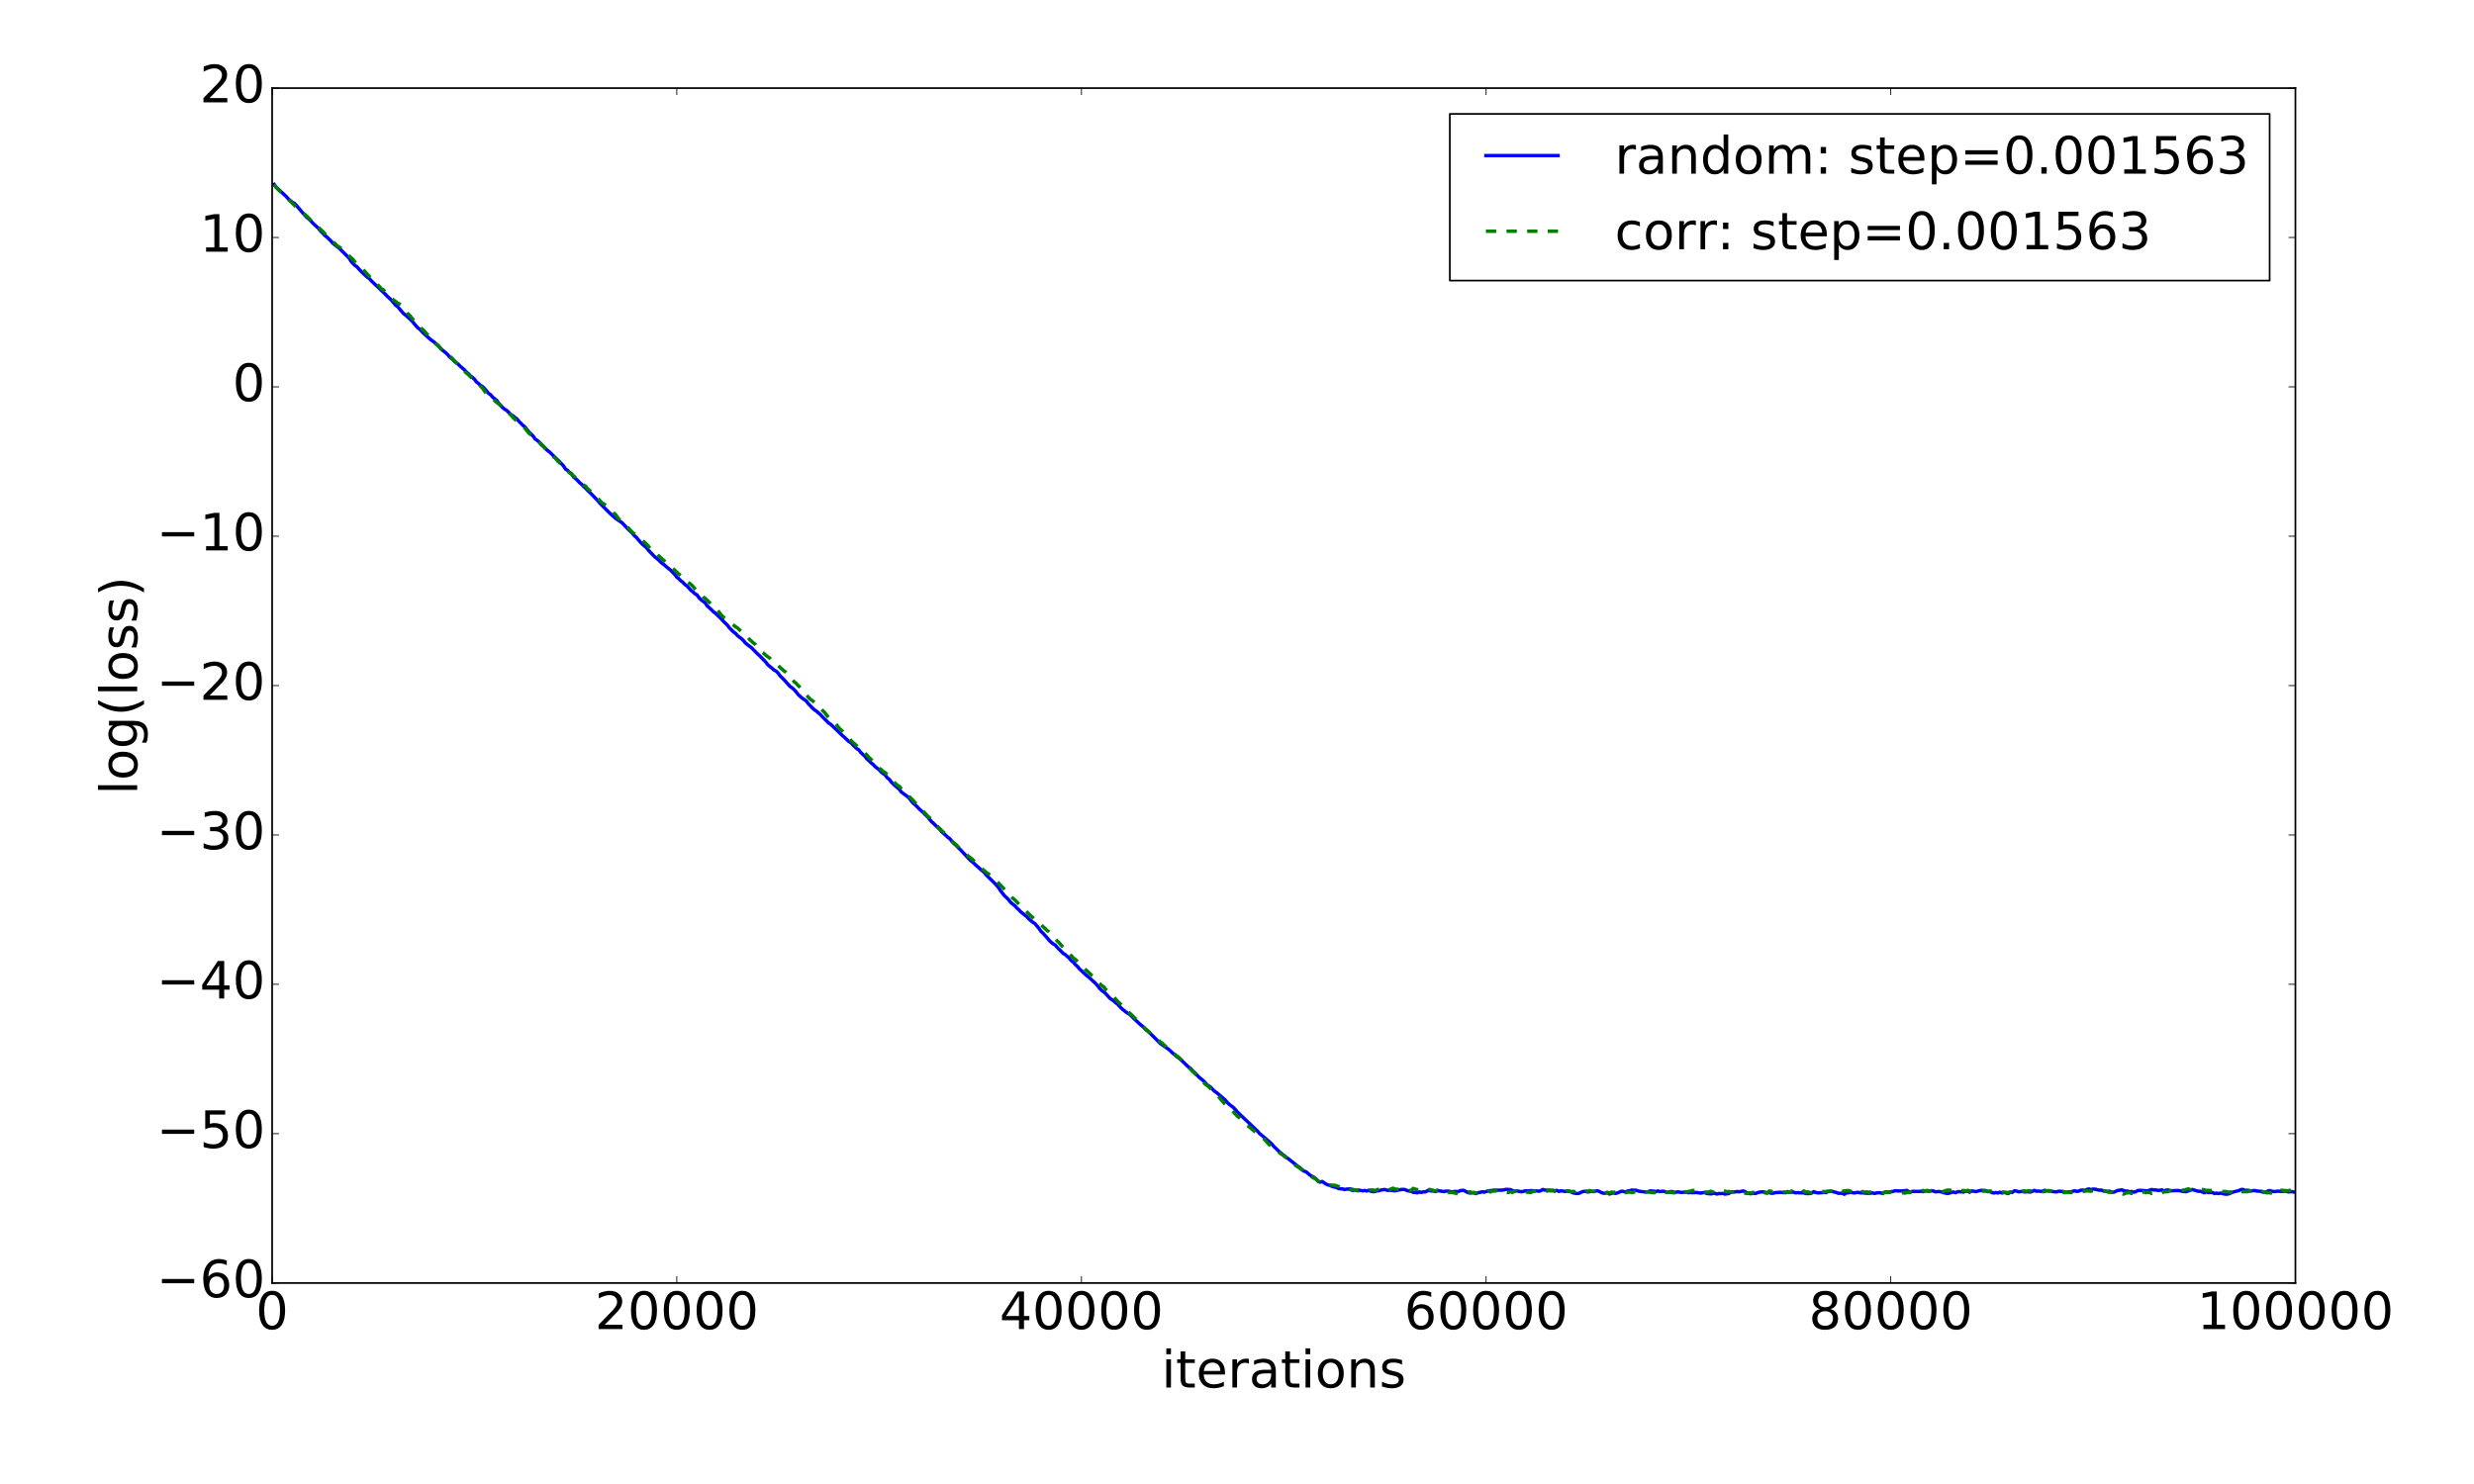 <?xml version="1.0" encoding="utf-8" standalone="no"?>
<!DOCTYPE svg PUBLIC "-//W3C//DTD SVG 1.1//EN"
  "http://www.w3.org/Graphics/SVG/1.1/DTD/svg11.dtd">
<!-- Created with matplotlib (http://matplotlib.org/) -->
<svg height="864pt" version="1.1" viewBox="0 0 1440 864" width="1440pt" xmlns="http://www.w3.org/2000/svg" xmlns:xlink="http://www.w3.org/1999/xlink">
 <defs>
  <style type="text/css">
*{stroke-linecap:butt;stroke-linejoin:round;stroke-miterlimit:100000;}
  </style>
 </defs>
 <g id="figure_1">
  <g id="patch_1">
   <path d="M 0 864 
L 1440 864 
L 1440 0 
L 0 0 
z
" style="fill:#ffffff;"/>
  </g>
  <g id="axes_1">
   <g id="patch_2">
    <path d="M 158.4 747 
L 1336.05 747 
L 1336.05 51.3 
L 158.4 51.3 
z
" style="fill:#ffffff;"/>
   </g>
   <g id="line2d_1">
    <path clip-path="url(#p86dcc1fcf0)" d="M 159.578 107.373 
L 160.755 109.138 
L 161.933 110.066 
L 166.644 114.45 
L 167.821 115.817 
L 170.177 117.796 
L 171.354 118.415 
L 172.532 119.602 
L 176.065 123.796 
L 178.42 126.373 
L 180.775 128.437 
L 181.953 129.762 
L 185.486 133.102 
L 186.664 134.576 
L 187.841 135.695 
L 189.019 137.056 
L 190.197 137.946 
L 192.552 140.231 
L 193.73 141.628 
L 196.085 143.486 
L 197.262 144.352 
L 203.151 150.203 
L 204.328 152.103 
L 205.506 153.48 
L 206.684 154.593 
L 207.861 155.382 
L 209.039 156.818 
L 211.394 159.158 
L 213.75 161.329 
L 214.927 162.13 
L 216.105 163.468 
L 224.348 171.337 
L 225.526 172.601 
L 227.881 174.778 
L 230.237 177.665 
L 231.414 178.462 
L 233.77 181.284 
L 234.947 182.603 
L 236.125 183.521 
L 239.658 186.733 
L 242.013 189.577 
L 243.191 190.88 
L 244.368 191.743 
L 246.724 194.189 
L 250.257 197.387 
L 252.612 199.13 
L 254.967 201.132 
L 257.323 203.694 
L 259.678 205.595 
L 260.856 206.778 
L 262.033 208.144 
L 264.389 209.982 
L 265.566 211.203 
L 266.744 212.068 
L 267.921 213.287 
L 270.277 215.277 
L 271.454 216.61 
L 272.632 217.569 
L 273.81 218.849 
L 274.987 219.696 
L 276.165 220.787 
L 277.343 222.385 
L 278.52 223.289 
L 279.698 224.344 
L 280.876 225.07 
L 282.053 226.253 
L 284.409 229.037 
L 285.586 229.838 
L 286.764 231.228 
L 289.119 233.126 
L 290.297 234.798 
L 292.652 237.402 
L 293.83 238.333 
L 295.007 239 
L 297.363 241.351 
L 298.54 242.107 
L 300.896 243.951 
L 302.073 245.332 
L 304.429 247.735 
L 305.606 248.666 
L 307.962 251.633 
L 310.317 253.894 
L 311.495 255.619 
L 312.672 256.396 
L 313.85 257.425 
L 315.027 258.893 
L 316.205 259.839 
L 317.383 261.118 
L 318.56 262.193 
L 319.738 263.047 
L 323.271 266.508 
L 325.626 268.77 
L 327.982 271.245 
L 329.159 273.079 
L 330.337 273.809 
L 331.515 275.077 
L 332.692 275.792 
L 333.87 277.755 
L 335.048 278.677 
L 336.225 279.773 
L 337.403 281.083 
L 338.58 281.961 
L 339.758 283.268 
L 340.936 284.309 
L 342.113 285.612 
L 343.291 286.66 
L 348.002 291.56 
L 349.179 293.018 
L 352.712 296.538 
L 355.068 298.925 
L 358.601 302.006 
L 362.133 304.406 
L 365.666 308.183 
L 368.022 310.406 
L 369.199 311.838 
L 370.377 312.872 
L 372.732 315.621 
L 373.91 316.845 
L 376.265 318.827 
L 377.443 320.376 
L 379.798 322.848 
L 380.976 324.052 
L 383.331 325.985 
L 384.509 327.174 
L 385.686 328.199 
L 386.864 329.036 
L 388.042 330.12 
L 390.397 332.025 
L 392.752 334.495 
L 393.93 336.012 
L 395.108 336.94 
L 396.285 338.164 
L 397.463 339.002 
L 398.641 340.299 
L 399.818 341.092 
L 402.174 343.674 
L 403.351 344.61 
L 404.529 345.702 
L 405.707 346.415 
L 406.884 348.001 
L 408.062 349.228 
L 410.417 350.914 
L 411.595 352.691 
L 413.95 354.867 
L 415.128 356.051 
L 416.305 356.937 
L 419.838 360.344 
L 421.016 361.692 
L 423.371 363.935 
L 424.549 365.533 
L 426.904 367.896 
L 428.082 368.738 
L 429.26 370.039 
L 430.437 371.017 
L 431.615 371.84 
L 432.792 373.028 
L 433.97 374.461 
L 437.503 377.204 
L 441.036 380.805 
L 442.214 381.849 
L 445.747 385.509 
L 446.924 387.051 
L 449.28 389 
L 450.457 390.055 
L 451.635 390.679 
L 452.812 391.793 
L 453.99 393.395 
L 456.345 395.738 
L 459.878 399.692 
L 461.056 400.466 
L 462.234 401.528 
L 463.411 402.817 
L 464.589 404.398 
L 466.944 406.484 
L 469.3 408.098 
L 470.477 409.692 
L 472.833 412.168 
L 474.01 413.23 
L 475.188 414.029 
L 477.543 416.03 
L 478.721 417.369 
L 481.076 419.693 
L 482.254 420.915 
L 483.431 421.625 
L 485.787 423.851 
L 490.497 428.415 
L 491.675 429.406 
L 494.03 431.699 
L 495.208 432.328 
L 496.386 433.654 
L 498.741 435.9 
L 499.918 436.642 
L 501.096 438.194 
L 503.451 440.328 
L 504.629 441.881 
L 505.807 442.85 
L 506.984 444.103 
L 508.162 445.046 
L 509.34 446.32 
L 511.695 448.122 
L 512.873 449.405 
L 514.05 450.4 
L 515.228 451.16 
L 516.406 452.824 
L 517.583 453.714 
L 518.761 455.264 
L 521.116 457.567 
L 523.471 459.529 
L 524.649 461.13 
L 528.182 463.767 
L 529.36 464.843 
L 530.537 466.489 
L 531.715 467.794 
L 532.893 468.733 
L 535.248 471.197 
L 537.603 473.284 
L 538.781 474.541 
L 539.959 475.589 
L 541.136 477.148 
L 542.314 478.46 
L 543.492 479.515 
L 545.847 481.817 
L 547.024 482.848 
L 548.202 484.322 
L 550.557 486.399 
L 551.735 487.543 
L 552.913 488.362 
L 554.09 489.843 
L 555.268 491.132 
L 556.446 492.113 
L 557.623 493.414 
L 558.801 494.495 
L 564.689 500.757 
L 567.045 502.734 
L 568.222 503.936 
L 569.4 504.904 
L 570.577 506.034 
L 571.755 506.952 
L 572.933 508.033 
L 574.11 509.482 
L 577.643 512.964 
L 578.821 514.077 
L 581.176 516.721 
L 582.354 518.59 
L 584.709 521.578 
L 585.887 522.602 
L 587.065 523.882 
L 588.242 525.343 
L 589.42 526.351 
L 590.598 527.195 
L 591.775 528.56 
L 592.953 529.608 
L 594.13 530.866 
L 597.663 533.709 
L 598.841 535.024 
L 601.196 536.996 
L 602.374 537.724 
L 604.729 540.52 
L 605.907 542.22 
L 607.085 543.308 
L 609.44 545.947 
L 610.618 547.398 
L 611.795 548.586 
L 612.973 549.506 
L 614.151 550.133 
L 615.328 551.55 
L 618.861 555.084 
L 620.039 555.799 
L 622.394 557.874 
L 623.572 559.324 
L 624.749 560.17 
L 625.927 561.592 
L 627.105 562.624 
L 628.282 564.082 
L 631.815 567.357 
L 634.171 569.348 
L 636.526 571.49 
L 637.704 572.594 
L 638.881 573.937 
L 640.059 575.468 
L 641.236 576.627 
L 642.414 577.457 
L 643.592 578.516 
L 645.947 581.126 
L 648.302 582.8 
L 650.658 584.831 
L 653.013 587.308 
L 655.368 589.234 
L 657.724 590.693 
L 660.079 593.121 
L 662.434 595.264 
L 663.612 596.39 
L 665.967 598.335 
L 667.145 599.646 
L 668.322 600.51 
L 673.033 605.151 
L 675.388 607.55 
L 680.099 610.854 
L 681.277 611.861 
L 682.454 613.054 
L 684.81 614.992 
L 687.165 616.822 
L 691.875 621.339 
L 693.053 622.11 
L 694.231 623.55 
L 695.408 624.538 
L 697.764 627.05 
L 700.119 628.967 
L 701.297 630.108 
L 702.474 631.485 
L 704.83 633.097 
L 706.007 634.45 
L 707.185 635.495 
L 708.363 636.307 
L 711.895 639.392 
L 713.073 640.358 
L 714.251 641.756 
L 715.428 642.907 
L 717.784 644.706 
L 718.961 645.894 
L 720.139 647.328 
L 722.494 649.577 
L 731.916 658.532 
L 733.093 659.919 
L 735.448 661.85 
L 738.981 664.907 
L 740.159 665.997 
L 741.337 667.361 
L 744.87 670.756 
L 748.403 673.651 
L 749.58 674.398 
L 755.469 679.103 
L 756.646 679.855 
L 757.824 680.998 
L 759.001 681.857 
L 760.179 682.224 
L 762.534 684.195 
L 764.89 685.533 
L 766.067 686.498 
L 767.245 687.671 
L 768.423 688.252 
L 769.6 687.872 
L 771.956 689.449 
L 773.133 689.898 
L 774.311 690.224 
L 775.489 690.796 
L 777.844 691.354 
L 779.022 691.96 
L 780.199 692.136 
L 781.377 692.149 
L 782.554 692.564 
L 783.732 692.326 
L 786.087 692.195 
L 787.265 693.064 
L 788.443 692.858 
L 789.62 692.987 
L 790.798 692.863 
L 793.153 693.345 
L 794.331 693.093 
L 795.509 693.389 
L 796.686 693.051 
L 797.864 693.55 
L 799.042 693.796 
L 800.219 693.744 
L 801.397 693.343 
L 802.575 693.243 
L 803.752 692.879 
L 806.107 692.524 
L 807.285 692.999 
L 809.64 693.005 
L 811.996 693.291 
L 815.529 692.544 
L 816.706 692.472 
L 817.884 692.621 
L 819.062 693.19 
L 821.417 693.649 
L 822.595 694.186 
L 823.772 694.228 
L 824.95 694.485 
L 826.128 693.931 
L 827.305 694.283 
L 828.483 693.853 
L 829.66 693.964 
L 830.838 693.259 
L 832.016 693.133 
L 833.193 693.403 
L 834.371 693.383 
L 835.549 693.748 
L 836.726 693.257 
L 837.904 693.349 
L 840.259 693.737 
L 841.437 693.52 
L 842.615 693.483 
L 843.792 693.64 
L 844.97 693.931 
L 847.325 693.654 
L 848.503 693.873 
L 849.681 693.317 
L 850.858 693.032 
L 852.036 693.063 
L 854.391 694.305 
L 855.569 694.614 
L 856.746 694.497 
L 857.924 694.531 
L 859.102 694.961 
L 860.279 694.379 
L 861.457 694.237 
L 862.635 693.835 
L 863.812 694.102 
L 866.168 693.37 
L 869.701 692.924 
L 874.411 692.91 
L 876.766 692.457 
L 879.122 692.607 
L 880.299 693.153 
L 881.477 693.514 
L 882.655 693.308 
L 885.01 693.791 
L 886.188 693.808 
L 887.365 693.404 
L 889.721 693.322 
L 890.898 693.239 
L 894.431 693.328 
L 895.609 693.579 
L 896.787 693.254 
L 897.964 692.543 
L 899.142 692.873 
L 903.852 693.029 
L 905.03 693.299 
L 906.208 693.063 
L 907.385 693.665 
L 908.563 693.254 
L 910.918 693.667 
L 912.096 693.526 
L 913.274 693.629 
L 914.451 693.846 
L 915.629 694.537 
L 917.984 694.906 
L 919.162 694.736 
L 920.34 694.114 
L 921.517 693.676 
L 922.695 693.569 
L 923.872 693.957 
L 925.05 693.86 
L 926.228 693.555 
L 927.405 693.654 
L 929.761 693.287 
L 930.938 693.699 
L 932.116 694.347 
L 933.294 694.704 
L 934.471 694.729 
L 935.649 694.368 
L 936.827 695.187 
L 938.004 694.707 
L 939.182 694.53 
L 940.36 694.826 
L 941.537 694.476 
L 943.893 693.513 
L 945.07 693.708 
L 946.248 694.031 
L 947.426 693.361 
L 948.603 693.311 
L 949.781 692.84 
L 950.958 693.003 
L 952.136 692.94 
L 953.314 693.358 
L 954.491 693.635 
L 958.024 694.032 
L 959.202 693.854 
L 960.38 693.384 
L 961.557 693.399 
L 962.735 693.624 
L 963.913 693.695 
L 965.09 693.389 
L 966.268 693.828 
L 967.446 693.55 
L 968.623 693.625 
L 970.979 694.283 
L 972.156 693.795 
L 973.334 693.728 
L 974.511 694.247 
L 976.867 693.936 
L 978.044 694.171 
L 979.222 694.221 
L 980.4 694.097 
L 981.577 694.174 
L 982.755 694.406 
L 983.933 694.254 
L 985.11 694.397 
L 987.466 694.262 
L 989.821 694.643 
L 992.176 694.269 
L 993.354 694.828 
L 995.709 695.099 
L 998.064 694.699 
L 999.242 695.206 
L 1000.42 694.861 
L 1001.597 694.949 
L 1002.775 694.782 
L 1003.953 695.239 
L 1006.308 694.863 
L 1007.486 694.022 
L 1008.663 693.89 
L 1009.841 693.991 
L 1011.019 693.695 
L 1012.196 693.921 
L 1014.552 693.403 
L 1015.729 693.761 
L 1016.907 694.701 
L 1019.262 695.025 
L 1020.44 694.613 
L 1021.617 694.933 
L 1022.795 694.451 
L 1023.973 694.111 
L 1025.15 693.95 
L 1026.328 693.929 
L 1028.683 694.427 
L 1029.861 694.316 
L 1031.039 694.744 
L 1032.216 694.68 
L 1033.394 694.307 
L 1034.572 694.326 
L 1035.749 694.149 
L 1039.282 694.426 
L 1040.46 693.747 
L 1041.638 694.312 
L 1042.815 694.065 
L 1043.993 694.065 
L 1045.17 694.499 
L 1046.348 694.321 
L 1047.526 694.487 
L 1048.703 694.438 
L 1049.881 694.525 
L 1051.059 694.856 
L 1052.236 694.937 
L 1053.414 694.852 
L 1054.592 694.566 
L 1055.769 693.784 
L 1056.947 694.297 
L 1058.125 694.5 
L 1060.48 694.366 
L 1061.658 694.153 
L 1062.835 694.375 
L 1064.013 693.748 
L 1065.19 693.604 
L 1066.368 693.638 
L 1067.546 693.988 
L 1068.723 694.196 
L 1069.901 694.714 
L 1071.079 694.755 
L 1072.256 694.656 
L 1073.434 695.327 
L 1074.612 694.519 
L 1075.789 694.463 
L 1076.967 694.126 
L 1079.322 694.554 
L 1080.5 694.28 
L 1081.678 694.232 
L 1082.855 694.484 
L 1084.033 694.484 
L 1086.388 694.733 
L 1088.744 694.692 
L 1089.921 694.519 
L 1091.099 694.857 
L 1092.276 694.513 
L 1093.454 694.421 
L 1094.632 694.476 
L 1095.809 694.927 
L 1096.987 694.112 
L 1098.165 693.956 
L 1099.342 694.187 
L 1100.52 693.764 
L 1101.698 693.719 
L 1102.875 693.319 
L 1104.053 693.305 
L 1105.231 693.408 
L 1108.764 693.283 
L 1109.941 693.059 
L 1111.119 693.951 
L 1112.296 693.872 
L 1113.474 693.557 
L 1114.652 693.682 
L 1115.829 693.636 
L 1117.007 693.703 
L 1118.185 693.517 
L 1119.362 693.804 
L 1120.54 693.344 
L 1122.895 693.518 
L 1124.073 693.261 
L 1125.251 693.39 
L 1126.428 693.877 
L 1128.784 693.732 
L 1129.961 693.927 
L 1131.139 694.348 
L 1133.494 694.89 
L 1134.672 694.654 
L 1135.85 694.183 
L 1137.027 694.032 
L 1138.205 694.39 
L 1139.382 693.882 
L 1140.56 693.807 
L 1142.915 694.01 
L 1144.093 693.544 
L 1145.271 693.555 
L 1146.448 694.088 
L 1147.626 693.375 
L 1148.804 693.514 
L 1149.981 693.779 
L 1152.337 693.177 
L 1153.514 693.018 
L 1155.87 693.206 
L 1157.047 693.704 
L 1158.225 693.748 
L 1159.402 694.305 
L 1160.58 694.581 
L 1161.758 694.29 
L 1162.935 694.557 
L 1164.113 694.102 
L 1165.291 694.592 
L 1166.468 694.21 
L 1168.824 694.914 
L 1170.001 694.133 
L 1171.179 694.247 
L 1172.357 693.358 
L 1173.534 693.385 
L 1174.712 693.847 
L 1175.89 693.821 
L 1177.067 693.594 
L 1178.245 693.969 
L 1180.6 693.844 
L 1181.778 694.037 
L 1182.956 693.601 
L 1184.133 693.041 
L 1185.311 693.567 
L 1186.488 693.458 
L 1187.666 693.605 
L 1188.844 693.574 
L 1190.021 693.043 
L 1192.377 693.486 
L 1193.554 693.432 
L 1194.732 693.739 
L 1197.087 693.95 
L 1198.265 693.545 
L 1200.62 693.681 
L 1201.798 694.097 
L 1202.976 694.106 
L 1204.153 693.9 
L 1205.331 694.043 
L 1206.508 693.506 
L 1207.686 693.307 
L 1208.864 693.66 
L 1210.041 693.421 
L 1211.219 692.939 
L 1212.397 692.875 
L 1213.574 693.081 
L 1214.752 692.498 
L 1215.93 692.215 
L 1217.107 692.682 
L 1218.285 692.282 
L 1219.463 692.362 
L 1221.818 692.947 
L 1222.996 692.873 
L 1224.173 693.287 
L 1226.529 693.733 
L 1227.706 693.501 
L 1228.884 693.949 
L 1230.062 694.15 
L 1231.239 693.766 
L 1232.417 693.111 
L 1233.594 693.011 
L 1234.772 692.717 
L 1237.127 693.461 
L 1238.305 693.462 
L 1239.483 693.923 
L 1240.66 693.696 
L 1241.838 694.114 
L 1243.016 693.848 
L 1244.193 693.182 
L 1245.371 693.037 
L 1250.082 693.333 
L 1252.437 692.55 
L 1253.614 692.833 
L 1254.792 692.796 
L 1255.97 693.088 
L 1257.147 693.011 
L 1258.325 692.738 
L 1259.503 693.481 
L 1260.68 692.953 
L 1261.858 692.808 
L 1263.036 693.172 
L 1264.213 693.249 
L 1267.746 693.13 
L 1268.924 693.273 
L 1270.102 693.571 
L 1272.457 693.822 
L 1273.635 693.335 
L 1274.812 693.025 
L 1275.99 692.536 
L 1279.523 693.6 
L 1280.7 693.536 
L 1283.056 694.441 
L 1284.233 693.836 
L 1285.411 694.33 
L 1286.589 694.192 
L 1287.766 694.281 
L 1288.944 694.916 
L 1290.122 694.633 
L 1291.299 694.92 
L 1292.477 694.654 
L 1293.655 694.854 
L 1294.832 695.198 
L 1296.01 695.281 
L 1297.188 695.086 
L 1299.543 694.101 
L 1301.898 693.473 
L 1303.076 693.214 
L 1304.253 692.623 
L 1305.431 692.493 
L 1306.609 692.986 
L 1308.964 693.095 
L 1310.142 693.44 
L 1311.319 693.198 
L 1312.497 693.153 
L 1313.675 693.452 
L 1316.03 693.602 
L 1317.208 694.111 
L 1318.385 694.075 
L 1319.563 693.691 
L 1320.741 693.146 
L 1323.096 693.684 
L 1324.274 693.738 
L 1325.451 693.52 
L 1328.984 693.659 
L 1330.162 693.344 
L 1331.339 693.822 
L 1332.517 693.955 
L 1333.695 693.701 
L 1334.872 694.022 
L 1336.05 694.02 
L 1336.05 694.02 
" style="fill:none;stroke:#0000ff;stroke-linecap:square;stroke-width:2.0;"/>
   </g>
   <g id="line2d_2">
    <path clip-path="url(#p86dcc1fcf0)" d="M 159.578 107.564 
L 161.933 110.368 
L 164.288 112.582 
L 166.644 115.314 
L 167.821 116.14 
L 168.999 117.159 
L 173.709 121.902 
L 178.42 125.644 
L 180.775 128.051 
L 184.308 131.737 
L 185.486 132.497 
L 186.664 133.71 
L 187.841 134.686 
L 190.197 137.329 
L 191.374 138.398 
L 192.552 139.721 
L 193.73 140.768 
L 194.907 141.66 
L 196.085 143.041 
L 197.262 143.664 
L 198.44 144.508 
L 200.795 147.268 
L 201.973 147.946 
L 205.506 151.094 
L 206.684 152.651 
L 209.039 154.871 
L 210.217 155.643 
L 211.394 157.043 
L 214.927 160.825 
L 216.105 162.143 
L 217.282 163.22 
L 218.46 164.12 
L 221.993 168.138 
L 223.171 168.785 
L 225.526 171.003 
L 229.059 174.717 
L 230.237 175.503 
L 231.414 176.445 
L 232.592 177.027 
L 233.77 178 
L 234.947 179.415 
L 236.125 180.595 
L 237.303 182.486 
L 238.48 183.676 
L 239.658 185.058 
L 242.013 188.188 
L 243.191 189.368 
L 245.546 191.447 
L 246.724 192.503 
L 249.079 195.166 
L 251.434 198.121 
L 253.79 200.329 
L 254.967 201.229 
L 257.323 203.956 
L 258.5 204.708 
L 262.033 207.531 
L 263.211 208.654 
L 264.389 210.349 
L 266.744 212.142 
L 267.921 213.37 
L 269.099 214.879 
L 271.454 217.218 
L 272.632 218.082 
L 273.81 219.394 
L 274.987 220.26 
L 276.165 221.498 
L 278.52 223.287 
L 279.698 224.859 
L 280.876 226.068 
L 283.231 229.423 
L 285.586 230.951 
L 286.764 231.872 
L 287.942 233.283 
L 289.119 234.316 
L 290.297 235.147 
L 291.474 236.25 
L 292.652 236.946 
L 295.007 239.655 
L 297.363 241.655 
L 298.54 243.026 
L 300.896 245.301 
L 302.073 246.211 
L 303.251 247.474 
L 304.429 248.277 
L 305.606 249.495 
L 307.962 252.315 
L 310.317 253.994 
L 311.495 255.133 
L 313.85 257.585 
L 315.027 258.47 
L 317.383 261.013 
L 322.093 265.929 
L 323.271 266.802 
L 324.449 268.217 
L 326.804 270.578 
L 327.982 271.527 
L 330.337 273.929 
L 331.515 275.244 
L 335.048 278.058 
L 339.758 282.375 
L 340.936 283.142 
L 342.113 284.654 
L 343.291 285.543 
L 344.469 286.638 
L 346.824 289.368 
L 348.002 290.169 
L 350.357 292.769 
L 351.535 293.388 
L 352.712 294.392 
L 355.068 296.718 
L 356.245 297.591 
L 357.423 298.847 
L 358.601 299.917 
L 359.778 301.669 
L 362.133 304.278 
L 364.489 306.023 
L 368.022 309.915 
L 369.199 310.758 
L 370.377 311.789 
L 371.555 313.018 
L 373.91 314.933 
L 375.088 315.61 
L 377.443 318.052 
L 378.621 319.656 
L 379.798 320.285 
L 380.976 321.121 
L 382.154 322.467 
L 386.864 326.746 
L 389.219 329.021 
L 390.397 330.163 
L 391.575 330.994 
L 392.752 331.972 
L 395.108 334.243 
L 396.285 335.187 
L 398.641 337.645 
L 400.996 339.397 
L 402.174 340.266 
L 403.351 341.426 
L 404.529 342.826 
L 406.884 345.059 
L 408.062 345.934 
L 409.239 347.489 
L 410.417 348.379 
L 411.595 349.417 
L 413.95 351.811 
L 416.305 354.139 
L 417.483 354.948 
L 419.838 358.133 
L 421.016 359.27 
L 422.194 359.919 
L 423.371 360.802 
L 424.549 361.994 
L 428.082 364.876 
L 429.26 365.578 
L 430.437 366.723 
L 432.792 368.43 
L 433.97 369.339 
L 435.148 370.964 
L 436.325 372.331 
L 438.681 374.476 
L 439.858 375.356 
L 441.036 376.813 
L 442.214 377.79 
L 443.391 379.44 
L 444.569 380.397 
L 445.747 381.502 
L 448.102 383.218 
L 449.28 384.606 
L 450.457 385.238 
L 452.812 387.245 
L 453.99 388.564 
L 456.345 390.587 
L 457.523 391.44 
L 461.056 395.413 
L 462.234 396.914 
L 463.411 397.848 
L 464.589 399.19 
L 465.767 400.236 
L 468.122 403.324 
L 469.3 404.432 
L 470.477 405.904 
L 471.655 407.113 
L 472.833 407.887 
L 474.01 408.885 
L 476.365 411.338 
L 477.543 412.24 
L 478.721 413.589 
L 479.898 414.707 
L 481.076 416.276 
L 482.254 417.591 
L 485.787 420.67 
L 486.964 422.028 
L 488.142 423.587 
L 489.32 424.808 
L 492.853 427.848 
L 494.03 429.231 
L 495.208 430.985 
L 496.386 432.213 
L 497.563 433.147 
L 501.096 436.732 
L 503.451 438.509 
L 504.629 439.666 
L 505.807 441.058 
L 506.984 442.086 
L 509.34 444.604 
L 510.517 446.154 
L 511.695 447.2 
L 512.873 448.048 
L 514.05 449.191 
L 515.228 449.787 
L 516.406 450.985 
L 517.583 452.691 
L 518.761 453.976 
L 519.939 454.716 
L 521.116 456.105 
L 522.294 457.128 
L 523.471 457.877 
L 527.004 461.855 
L 530.537 465.005 
L 539.959 475.107 
L 541.136 476.166 
L 542.314 477.651 
L 543.492 478.531 
L 545.847 481.289 
L 548.202 483.655 
L 550.557 485.975 
L 551.735 487.518 
L 552.913 488.869 
L 555.268 490.872 
L 556.446 491.758 
L 557.623 492.981 
L 562.334 497.109 
L 563.512 498.38 
L 565.867 500.18 
L 568.222 502.508 
L 570.577 504.583 
L 571.755 505.93 
L 574.11 507.986 
L 575.288 508.718 
L 578.821 511.989 
L 579.999 512.921 
L 583.532 516.542 
L 584.709 517.862 
L 585.887 519.365 
L 587.065 520.5 
L 588.242 521.34 
L 589.42 522.922 
L 590.598 523.856 
L 594.13 527.46 
L 595.308 528.378 
L 596.486 529.838 
L 597.663 530.885 
L 600.019 533.304 
L 601.196 534.206 
L 602.374 535.276 
L 603.552 536.025 
L 604.729 537.316 
L 605.907 538.228 
L 607.085 539.542 
L 608.262 540.562 
L 609.44 541.778 
L 610.618 542.48 
L 611.795 544.034 
L 615.328 547.777 
L 616.506 548.89 
L 617.683 550.337 
L 618.861 551.513 
L 620.039 552.279 
L 621.216 553.847 
L 624.749 557.768 
L 625.927 558.591 
L 629.46 561.99 
L 631.815 564.516 
L 632.993 565.485 
L 635.348 567.784 
L 636.526 568.669 
L 637.704 570.274 
L 638.881 571.299 
L 640.059 572.622 
L 641.236 573.765 
L 642.414 574.548 
L 643.592 576.023 
L 645.947 577.944 
L 650.658 583.133 
L 651.835 584.183 
L 654.191 586.637 
L 655.368 587.466 
L 656.546 589.166 
L 657.724 589.983 
L 661.257 593.434 
L 662.434 594.84 
L 664.789 597.159 
L 665.967 598.472 
L 667.145 599.341 
L 670.678 602.594 
L 671.855 603.362 
L 673.033 604.652 
L 674.211 605.464 
L 675.388 606.678 
L 676.566 607.435 
L 677.744 608.604 
L 678.921 609.532 
L 680.099 610.819 
L 683.632 613.651 
L 684.81 614.734 
L 685.987 615.406 
L 689.52 619.161 
L 690.698 619.979 
L 693.053 622.607 
L 695.408 624.914 
L 696.586 626.111 
L 697.764 627.015 
L 698.941 628.647 
L 701.297 630.933 
L 703.652 632.846 
L 704.83 634.004 
L 706.007 635.496 
L 707.185 636.648 
L 708.363 637.465 
L 713.073 642.948 
L 717.784 647.296 
L 720.139 649.772 
L 721.317 650.715 
L 722.494 651.955 
L 724.85 654.118 
L 726.027 655.325 
L 727.205 656.11 
L 731.916 660.223 
L 733.093 661.157 
L 734.271 661.65 
L 736.626 664.037 
L 737.804 665.436 
L 738.981 666.637 
L 740.159 667.266 
L 741.337 668.21 
L 742.514 668.937 
L 744.87 671.265 
L 746.047 672.12 
L 747.225 672.802 
L 749.58 674.82 
L 750.758 675.467 
L 751.936 676.322 
L 753.113 677.824 
L 754.291 678.72 
L 755.469 679.329 
L 756.646 680.271 
L 757.824 680.891 
L 759.001 682.373 
L 760.179 683.398 
L 761.357 683.813 
L 763.712 685.325 
L 766.067 686.563 
L 767.245 687.762 
L 768.423 688.39 
L 769.6 688.463 
L 770.778 689.166 
L 771.956 689.473 
L 773.133 689.589 
L 774.311 689.928 
L 775.489 690.042 
L 776.666 690.031 
L 779.022 690.759 
L 780.199 691.426 
L 781.377 691.452 
L 782.554 691.925 
L 783.732 691.526 
L 786.087 692.773 
L 787.265 692.42 
L 789.62 693.171 
L 790.798 693.39 
L 791.976 693.098 
L 793.153 693.43 
L 795.509 692.924 
L 799.042 692.797 
L 800.219 693.175 
L 801.397 692.683 
L 802.575 692.408 
L 803.752 692.311 
L 804.93 692.833 
L 806.107 692.544 
L 808.463 692.711 
L 810.818 691.788 
L 811.996 692.314 
L 813.173 692.35 
L 814.351 692.686 
L 815.529 692.623 
L 819.062 692.937 
L 821.417 693.099 
L 822.595 691.892 
L 823.772 692.344 
L 826.128 692.915 
L 827.305 692.602 
L 828.483 692.421 
L 829.66 692.664 
L 830.838 693.028 
L 832.016 692.488 
L 835.549 693.346 
L 836.726 692.901 
L 839.082 693.958 
L 842.615 694.593 
L 843.792 694.198 
L 844.97 694.236 
L 847.325 694.694 
L 848.503 695.208 
L 849.681 695.068 
L 850.858 695.066 
L 852.036 694.893 
L 853.213 694.367 
L 855.569 693.897 
L 856.746 694.317 
L 857.924 694.216 
L 859.102 694.521 
L 860.279 694.606 
L 861.457 694.253 
L 862.635 693.745 
L 863.812 693.789 
L 864.99 694.191 
L 866.168 693.411 
L 867.345 693.949 
L 868.523 693.514 
L 870.878 693.339 
L 872.056 693.769 
L 873.234 693.6 
L 874.411 694.338 
L 875.589 693.831 
L 876.766 693.935 
L 877.944 694.314 
L 879.122 693.834 
L 880.299 694.232 
L 881.477 693.6 
L 882.655 693.632 
L 883.832 694.589 
L 887.365 693.736 
L 888.543 694.076 
L 890.898 694.287 
L 892.076 693.776 
L 893.254 693.459 
L 894.431 693.665 
L 895.609 692.999 
L 896.787 693.098 
L 897.964 693.465 
L 900.319 693.459 
L 901.497 693.188 
L 902.675 693.366 
L 903.852 693.285 
L 906.208 693.968 
L 907.385 693.719 
L 908.563 694.196 
L 909.741 694.274 
L 910.918 693.612 
L 912.096 693.352 
L 913.274 693.338 
L 914.451 693.944 
L 915.629 693.631 
L 916.807 693.842 
L 917.984 693.684 
L 919.162 693.306 
L 921.517 692.884 
L 922.695 692.953 
L 923.872 693.665 
L 925.05 693.189 
L 926.228 693.417 
L 927.405 693.821 
L 928.583 693.701 
L 929.761 694.099 
L 930.938 693.644 
L 932.116 693.791 
L 933.294 693.579 
L 934.471 694.285 
L 935.649 694.232 
L 936.827 694.489 
L 938.004 694.061 
L 940.36 694.154 
L 941.537 694.471 
L 942.715 694.648 
L 945.07 693.938 
L 946.248 694.379 
L 947.426 694.117 
L 948.603 694.06 
L 949.781 694.359 
L 950.958 694.075 
L 954.491 693.664 
L 955.669 693.377 
L 956.847 693.716 
L 961.557 694.312 
L 962.735 694.382 
L 963.913 694.263 
L 966.268 693.618 
L 967.446 694.374 
L 968.623 693.846 
L 969.801 694.138 
L 972.156 694.149 
L 974.511 694.515 
L 975.689 694.241 
L 976.867 693.523 
L 978.044 694.081 
L 979.222 694.02 
L 980.4 693.374 
L 981.577 694.137 
L 982.755 693.67 
L 983.933 693.52 
L 985.11 693.07 
L 987.466 693.345 
L 988.643 692.848 
L 989.821 692.997 
L 990.999 693.366 
L 992.176 694.117 
L 993.354 694.001 
L 994.532 694.085 
L 995.709 693.585 
L 999.242 694.511 
L 1000.42 693.931 
L 1002.775 693.381 
L 1003.953 693.437 
L 1005.13 693.909 
L 1006.308 693.674 
L 1007.486 694.006 
L 1008.663 694.103 
L 1009.841 694.71 
L 1011.019 694.716 
L 1012.196 694.501 
L 1013.374 694.599 
L 1014.552 694.841 
L 1015.729 694.655 
L 1016.907 694.924 
L 1018.085 694.459 
L 1019.262 694.597 
L 1020.44 694.162 
L 1021.617 694.539 
L 1022.795 694.754 
L 1023.973 694.808 
L 1025.15 694.141 
L 1026.328 693.949 
L 1027.506 694.578 
L 1028.683 694.667 
L 1029.861 693.381 
L 1033.394 694.196 
L 1034.572 694.056 
L 1035.749 693.783 
L 1039.282 694.103 
L 1040.46 693.981 
L 1041.638 694.254 
L 1042.815 693.409 
L 1043.993 693.831 
L 1045.17 694.089 
L 1046.348 694.048 
L 1047.526 693.817 
L 1048.703 694.257 
L 1049.881 693.374 
L 1051.059 694.068 
L 1052.236 693.907 
L 1053.414 694.316 
L 1054.592 694.357 
L 1055.769 694.123 
L 1058.125 693.91 
L 1059.302 693.942 
L 1060.48 693.525 
L 1061.658 693.85 
L 1064.013 693.522 
L 1066.368 693.393 
L 1067.546 692.905 
L 1068.723 692.85 
L 1069.901 693.58 
L 1071.079 693.054 
L 1072.256 693.486 
L 1075.789 693.113 
L 1078.145 693.942 
L 1079.322 694.304 
L 1080.5 694.811 
L 1081.678 694.263 
L 1082.855 694.425 
L 1084.033 693.717 
L 1085.211 694.001 
L 1086.388 693.965 
L 1087.566 694.122 
L 1088.744 694.053 
L 1089.921 694.343 
L 1092.276 694.596 
L 1093.454 694.591 
L 1094.632 694.459 
L 1095.809 694.628 
L 1096.987 694.184 
L 1098.165 694.326 
L 1099.342 693.933 
L 1101.698 694.327 
L 1102.875 694.729 
L 1105.231 694.602 
L 1106.408 694.776 
L 1107.586 694.446 
L 1108.764 694.65 
L 1109.941 694.254 
L 1111.119 694.302 
L 1112.296 694.094 
L 1113.474 694.393 
L 1114.652 694.091 
L 1115.829 694.168 
L 1117.007 693.689 
L 1119.362 693.1 
L 1120.54 693.422 
L 1121.718 693.06 
L 1122.895 693.543 
L 1124.073 693.23 
L 1125.251 693.21 
L 1126.428 692.984 
L 1127.606 693.327 
L 1129.961 693.253 
L 1131.139 693.831 
L 1132.317 693.183 
L 1133.494 692.931 
L 1134.672 692.883 
L 1135.85 693.192 
L 1137.027 693.171 
L 1138.205 692.729 
L 1139.382 692.629 
L 1141.738 693.208 
L 1142.915 693.1 
L 1144.093 693.344 
L 1145.271 693.041 
L 1146.448 693.3 
L 1147.626 693.692 
L 1148.804 693.329 
L 1151.159 693.109 
L 1152.337 693.553 
L 1155.87 693.489 
L 1157.047 693.793 
L 1158.225 693.463 
L 1159.402 693.498 
L 1161.758 693.158 
L 1162.935 693.848 
L 1167.646 694.211 
L 1168.824 694.405 
L 1170.001 693.937 
L 1171.179 693.978 
L 1172.357 693.874 
L 1173.534 693.495 
L 1174.712 693.423 
L 1175.89 693.658 
L 1177.067 693.742 
L 1178.245 693.314 
L 1179.423 693.584 
L 1180.6 693.215 
L 1181.778 693.426 
L 1182.956 693.336 
L 1184.133 693.074 
L 1186.488 693.211 
L 1187.666 693.596 
L 1188.844 693.818 
L 1190.021 693.746 
L 1191.199 693.309 
L 1192.377 693.153 
L 1193.554 693.42 
L 1194.732 693.264 
L 1197.087 693.373 
L 1199.443 693.952 
L 1200.62 694.059 
L 1201.798 694.394 
L 1202.976 694.146 
L 1206.508 694.37 
L 1208.864 694.347 
L 1210.041 693.817 
L 1211.219 693.894 
L 1214.752 693.335 
L 1217.107 693.539 
L 1218.285 693.143 
L 1220.64 693.176 
L 1221.818 693.187 
L 1222.996 693.418 
L 1224.173 693.535 
L 1225.351 693.317 
L 1226.529 693.855 
L 1227.706 694.189 
L 1228.884 694.16 
L 1230.062 694.418 
L 1231.239 694.491 
L 1232.417 695.289 
L 1233.594 694.807 
L 1234.772 694.804 
L 1235.95 695.239 
L 1237.127 694.681 
L 1238.305 694.474 
L 1239.483 694.419 
L 1240.66 694.848 
L 1241.838 694.66 
L 1243.016 695.065 
L 1244.193 694.407 
L 1245.371 694.612 
L 1246.549 694.392 
L 1247.726 693.967 
L 1248.904 694.398 
L 1250.082 694.185 
L 1251.259 694.329 
L 1252.437 694.869 
L 1253.614 694.439 
L 1254.792 694.624 
L 1255.97 694.225 
L 1257.147 694.087 
L 1258.325 694.521 
L 1259.503 693.925 
L 1261.858 693.786 
L 1263.036 693.25 
L 1264.213 693.46 
L 1265.391 693.076 
L 1266.569 693.514 
L 1267.746 693.181 
L 1270.102 692.971 
L 1271.279 692.898 
L 1273.635 692.194 
L 1274.812 692.602 
L 1275.99 692.861 
L 1277.168 692.808 
L 1278.345 693.041 
L 1279.523 692.666 
L 1280.7 692.417 
L 1283.056 692.704 
L 1284.233 693.198 
L 1285.411 693.013 
L 1286.589 693.17 
L 1287.766 692.817 
L 1288.944 692.952 
L 1290.122 692.938 
L 1291.299 693.343 
L 1292.477 693.379 
L 1293.655 693.728 
L 1296.01 693.761 
L 1297.188 694.063 
L 1298.365 694.06 
L 1299.543 693.616 
L 1300.72 692.864 
L 1301.898 693.368 
L 1303.076 693.49 
L 1304.253 693.421 
L 1305.431 693.88 
L 1306.609 693.707 
L 1307.786 693.864 
L 1310.142 693.243 
L 1311.319 694.056 
L 1312.497 693.685 
L 1313.675 693.445 
L 1314.852 693.663 
L 1317.208 693.748 
L 1318.385 694.191 
L 1319.563 694.478 
L 1320.741 694.423 
L 1321.918 694.614 
L 1323.096 693.592 
L 1324.274 693.075 
L 1326.629 693.572 
L 1327.806 692.972 
L 1331.339 693.294 
L 1332.517 693.091 
L 1336.05 692.999 
L 1336.05 692.999 
" style="fill:none;stroke:#008000;stroke-dasharray:6,6;stroke-dashoffset:0.0;stroke-width:2.0;"/>
   </g>
   <g id="patch_3">
    <path d="M 158.4 51.3 
L 1336.05 51.3 
" style="fill:none;stroke:#000000;stroke-linecap:square;stroke-linejoin:miter;"/>
   </g>
   <g id="patch_4">
    <path d="M 1336.05 747 
L 1336.05 51.3 
" style="fill:none;stroke:#000000;stroke-linecap:square;stroke-linejoin:miter;"/>
   </g>
   <g id="patch_5">
    <path d="M 158.4 747 
L 1336.05 747 
" style="fill:none;stroke:#000000;stroke-linecap:square;stroke-linejoin:miter;"/>
   </g>
   <g id="patch_6">
    <path d="M 158.4 747 
L 158.4 51.3 
" style="fill:none;stroke:#000000;stroke-linecap:square;stroke-linejoin:miter;"/>
   </g>
   <g id="matplotlib.axis_1">
    <g id="xtick_1">
     <g id="line2d_3">
      <defs>
       <path d="M 0 0 
L 0 -4 
" id="me7abcc54c0" style="stroke:#000000;stroke-width:0.5;"/>
      </defs>
      <g>
       <use style="stroke:#000000;stroke-width:0.5;" x="158.4" xlink:href="#me7abcc54c0" y="747.0"/>
      </g>
     </g>
     <g id="line2d_4">
      <defs>
       <path d="M 0 0 
L 0 4 
" id="m35f3ca5418" style="stroke:#000000;stroke-width:0.5;"/>
      </defs>
      <g>
       <use style="stroke:#000000;stroke-width:0.5;" x="158.4" xlink:href="#m35f3ca5418" y="51.3"/>
      </g>
     </g>
     <g id="text_1">
      <!-- 0 -->
      <defs>
       <path d="M 31.781 66.406 
Q 24.172 66.406 20.328 58.906 
Q 16.5 51.422 16.5 36.375 
Q 16.5 21.391 20.328 13.891 
Q 24.172 6.391 31.781 6.391 
Q 39.453 6.391 43.281 13.891 
Q 47.125 21.391 47.125 36.375 
Q 47.125 51.422 43.281 58.906 
Q 39.453 66.406 31.781 66.406 
M 31.781 74.219 
Q 44.047 74.219 50.516 64.516 
Q 56.984 54.828 56.984 36.375 
Q 56.984 17.969 50.516 8.266 
Q 44.047 -1.422 31.781 -1.422 
Q 19.531 -1.422 13.062 8.266 
Q 6.594 17.969 6.594 36.375 
Q 6.594 54.828 13.062 64.516 
Q 19.531 74.219 31.781 74.219 
" id="BitstreamVeraSans-Roman-30"/>
      </defs>
      <g transform="translate(148.856 773.795)scale(0.3 -0.3)">
       <use xlink:href="#BitstreamVeraSans-Roman-30"/>
      </g>
     </g>
    </g>
    <g id="xtick_2">
     <g id="line2d_5">
      <g>
       <use style="stroke:#000000;stroke-width:0.5;" x="393.93" xlink:href="#me7abcc54c0" y="747.0"/>
      </g>
     </g>
     <g id="line2d_6">
      <g>
       <use style="stroke:#000000;stroke-width:0.5;" x="393.93" xlink:href="#m35f3ca5418" y="51.3"/>
      </g>
     </g>
     <g id="text_2">
      <!-- 20000 -->
      <defs>
       <path d="M 19.188 8.297 
L 53.609 8.297 
L 53.609 0 
L 7.328 0 
L 7.328 8.297 
Q 12.938 14.109 22.625 23.891 
Q 32.328 33.688 34.812 36.531 
Q 39.547 41.844 41.422 45.531 
Q 43.312 49.219 43.312 52.781 
Q 43.312 58.594 39.234 62.25 
Q 35.156 65.922 28.609 65.922 
Q 23.969 65.922 18.812 64.312 
Q 13.672 62.703 7.812 59.422 
L 7.812 69.391 
Q 13.766 71.781 18.938 73 
Q 24.125 74.219 28.422 74.219 
Q 39.75 74.219 46.484 68.547 
Q 53.219 62.891 53.219 53.422 
Q 53.219 48.922 51.531 44.891 
Q 49.859 40.875 45.406 35.406 
Q 44.188 33.984 37.641 27.219 
Q 31.109 20.453 19.188 8.297 
" id="BitstreamVeraSans-Roman-32"/>
      </defs>
      <g transform="translate(346.211 773.795)scale(0.3 -0.3)">
       <use xlink:href="#BitstreamVeraSans-Roman-32"/>
       <use x="63.623" xlink:href="#BitstreamVeraSans-Roman-30"/>
       <use x="127.246" xlink:href="#BitstreamVeraSans-Roman-30"/>
       <use x="190.869" xlink:href="#BitstreamVeraSans-Roman-30"/>
       <use x="254.492" xlink:href="#BitstreamVeraSans-Roman-30"/>
      </g>
     </g>
    </g>
    <g id="xtick_3">
     <g id="line2d_7">
      <g>
       <use style="stroke:#000000;stroke-width:0.5;" x="629.46" xlink:href="#me7abcc54c0" y="747.0"/>
      </g>
     </g>
     <g id="line2d_8">
      <g>
       <use style="stroke:#000000;stroke-width:0.5;" x="629.46" xlink:href="#m35f3ca5418" y="51.3"/>
      </g>
     </g>
     <g id="text_3">
      <!-- 40000 -->
      <defs>
       <path d="M 37.797 64.312 
L 12.891 25.391 
L 37.797 25.391 
z
M 35.203 72.906 
L 47.609 72.906 
L 47.609 25.391 
L 58.016 25.391 
L 58.016 17.188 
L 47.609 17.188 
L 47.609 0 
L 37.797 0 
L 37.797 17.188 
L 4.891 17.188 
L 4.891 26.703 
z
" id="BitstreamVeraSans-Roman-34"/>
      </defs>
      <g transform="translate(581.741 773.795)scale(0.3 -0.3)">
       <use xlink:href="#BitstreamVeraSans-Roman-34"/>
       <use x="63.623" xlink:href="#BitstreamVeraSans-Roman-30"/>
       <use x="127.246" xlink:href="#BitstreamVeraSans-Roman-30"/>
       <use x="190.869" xlink:href="#BitstreamVeraSans-Roman-30"/>
       <use x="254.492" xlink:href="#BitstreamVeraSans-Roman-30"/>
      </g>
     </g>
    </g>
    <g id="xtick_4">
     <g id="line2d_9">
      <g>
       <use style="stroke:#000000;stroke-width:0.5;" x="864.99" xlink:href="#me7abcc54c0" y="747.0"/>
      </g>
     </g>
     <g id="line2d_10">
      <g>
       <use style="stroke:#000000;stroke-width:0.5;" x="864.99" xlink:href="#m35f3ca5418" y="51.3"/>
      </g>
     </g>
     <g id="text_4">
      <!-- 60000 -->
      <defs>
       <path d="M 33.016 40.375 
Q 26.375 40.375 22.484 35.828 
Q 18.609 31.297 18.609 23.391 
Q 18.609 15.531 22.484 10.953 
Q 26.375 6.391 33.016 6.391 
Q 39.656 6.391 43.531 10.953 
Q 47.406 15.531 47.406 23.391 
Q 47.406 31.297 43.531 35.828 
Q 39.656 40.375 33.016 40.375 
M 52.594 71.297 
L 52.594 62.312 
Q 48.875 64.062 45.094 64.984 
Q 41.312 65.922 37.594 65.922 
Q 27.828 65.922 22.672 59.328 
Q 17.531 52.734 16.797 39.406 
Q 19.672 43.656 24.016 45.922 
Q 28.375 48.188 33.594 48.188 
Q 44.578 48.188 50.953 41.516 
Q 57.328 34.859 57.328 23.391 
Q 57.328 12.156 50.688 5.359 
Q 44.047 -1.422 33.016 -1.422 
Q 20.359 -1.422 13.672 8.266 
Q 6.984 17.969 6.984 36.375 
Q 6.984 53.656 15.188 63.938 
Q 23.391 74.219 37.203 74.219 
Q 40.922 74.219 44.703 73.484 
Q 48.484 72.75 52.594 71.297 
" id="BitstreamVeraSans-Roman-36"/>
      </defs>
      <g transform="translate(817.271 773.795)scale(0.3 -0.3)">
       <use xlink:href="#BitstreamVeraSans-Roman-36"/>
       <use x="63.623" xlink:href="#BitstreamVeraSans-Roman-30"/>
       <use x="127.246" xlink:href="#BitstreamVeraSans-Roman-30"/>
       <use x="190.869" xlink:href="#BitstreamVeraSans-Roman-30"/>
       <use x="254.492" xlink:href="#BitstreamVeraSans-Roman-30"/>
      </g>
     </g>
    </g>
    <g id="xtick_5">
     <g id="line2d_11">
      <g>
       <use style="stroke:#000000;stroke-width:0.5;" x="1100.52" xlink:href="#me7abcc54c0" y="747.0"/>
      </g>
     </g>
     <g id="line2d_12">
      <g>
       <use style="stroke:#000000;stroke-width:0.5;" x="1100.52" xlink:href="#m35f3ca5418" y="51.3"/>
      </g>
     </g>
     <g id="text_5">
      <!-- 80000 -->
      <defs>
       <path d="M 31.781 34.625 
Q 24.75 34.625 20.719 30.859 
Q 16.703 27.094 16.703 20.516 
Q 16.703 13.922 20.719 10.156 
Q 24.75 6.391 31.781 6.391 
Q 38.812 6.391 42.859 10.172 
Q 46.922 13.969 46.922 20.516 
Q 46.922 27.094 42.891 30.859 
Q 38.875 34.625 31.781 34.625 
M 21.922 38.812 
Q 15.578 40.375 12.031 44.719 
Q 8.5 49.078 8.5 55.328 
Q 8.5 64.062 14.719 69.141 
Q 20.953 74.219 31.781 74.219 
Q 42.672 74.219 48.875 69.141 
Q 55.078 64.062 55.078 55.328 
Q 55.078 49.078 51.531 44.719 
Q 48 40.375 41.703 38.812 
Q 48.828 37.156 52.797 32.312 
Q 56.781 27.484 56.781 20.516 
Q 56.781 9.906 50.312 4.234 
Q 43.844 -1.422 31.781 -1.422 
Q 19.734 -1.422 13.25 4.234 
Q 6.781 9.906 6.781 20.516 
Q 6.781 27.484 10.781 32.312 
Q 14.797 37.156 21.922 38.812 
M 18.312 54.391 
Q 18.312 48.734 21.844 45.562 
Q 25.391 42.391 31.781 42.391 
Q 38.141 42.391 41.719 45.562 
Q 45.312 48.734 45.312 54.391 
Q 45.312 60.062 41.719 63.234 
Q 38.141 66.406 31.781 66.406 
Q 25.391 66.406 21.844 63.234 
Q 18.312 60.062 18.312 54.391 
" id="BitstreamVeraSans-Roman-38"/>
      </defs>
      <g transform="translate(1052.801 773.795)scale(0.3 -0.3)">
       <use xlink:href="#BitstreamVeraSans-Roman-38"/>
       <use x="63.623" xlink:href="#BitstreamVeraSans-Roman-30"/>
       <use x="127.246" xlink:href="#BitstreamVeraSans-Roman-30"/>
       <use x="190.869" xlink:href="#BitstreamVeraSans-Roman-30"/>
       <use x="254.492" xlink:href="#BitstreamVeraSans-Roman-30"/>
      </g>
     </g>
    </g>
    <g id="xtick_6">
     <g id="line2d_13">
      <g>
       <use style="stroke:#000000;stroke-width:0.5;" x="1336.05" xlink:href="#me7abcc54c0" y="747.0"/>
      </g>
     </g>
     <g id="line2d_14">
      <g>
       <use style="stroke:#000000;stroke-width:0.5;" x="1336.05" xlink:href="#m35f3ca5418" y="51.3"/>
      </g>
     </g>
     <g id="text_6">
      <!-- 100000 -->
      <defs>
       <path d="M 12.406 8.297 
L 28.516 8.297 
L 28.516 63.922 
L 10.984 60.406 
L 10.984 69.391 
L 28.422 72.906 
L 38.281 72.906 
L 38.281 8.297 
L 54.391 8.297 
L 54.391 0 
L 12.406 0 
z
" id="BitstreamVeraSans-Roman-31"/>
      </defs>
      <g transform="translate(1278.787 773.795)scale(0.3 -0.3)">
       <use xlink:href="#BitstreamVeraSans-Roman-31"/>
       <use x="63.623" xlink:href="#BitstreamVeraSans-Roman-30"/>
       <use x="127.246" xlink:href="#BitstreamVeraSans-Roman-30"/>
       <use x="190.869" xlink:href="#BitstreamVeraSans-Roman-30"/>
       <use x="254.492" xlink:href="#BitstreamVeraSans-Roman-30"/>
       <use x="318.115" xlink:href="#BitstreamVeraSans-Roman-30"/>
      </g>
     </g>
    </g>
    <g id="text_7">
     <!-- iterations -->
     <defs>
      <path d="M 54.891 33.016 
L 54.891 0 
L 45.906 0 
L 45.906 32.719 
Q 45.906 40.484 42.875 44.328 
Q 39.844 48.188 33.797 48.188 
Q 26.516 48.188 22.312 43.547 
Q 18.109 38.922 18.109 30.906 
L 18.109 0 
L 9.078 0 
L 9.078 54.688 
L 18.109 54.688 
L 18.109 46.188 
Q 21.344 51.125 25.703 53.562 
Q 30.078 56 35.797 56 
Q 45.219 56 50.047 50.172 
Q 54.891 44.344 54.891 33.016 
" id="BitstreamVeraSans-Roman-6e"/>
      <path d="M 34.281 27.484 
Q 23.391 27.484 19.188 25 
Q 14.984 22.516 14.984 16.5 
Q 14.984 11.719 18.141 8.906 
Q 21.297 6.109 26.703 6.109 
Q 34.188 6.109 38.703 11.406 
Q 43.219 16.703 43.219 25.484 
L 43.219 27.484 
z
M 52.203 31.203 
L 52.203 0 
L 43.219 0 
L 43.219 8.297 
Q 40.141 3.328 35.547 0.953 
Q 30.953 -1.422 24.312 -1.422 
Q 15.922 -1.422 10.953 3.297 
Q 6 8.016 6 15.922 
Q 6 25.141 12.172 29.828 
Q 18.359 34.516 30.609 34.516 
L 43.219 34.516 
L 43.219 35.406 
Q 43.219 41.609 39.141 45 
Q 35.062 48.391 27.688 48.391 
Q 23 48.391 18.547 47.266 
Q 14.109 46.141 10.016 43.891 
L 10.016 52.203 
Q 14.938 54.109 19.578 55.047 
Q 24.219 56 28.609 56 
Q 40.484 56 46.344 49.844 
Q 52.203 43.703 52.203 31.203 
" id="BitstreamVeraSans-Roman-61"/>
      <path d="M 30.609 48.391 
Q 23.391 48.391 19.188 42.75 
Q 14.984 37.109 14.984 27.297 
Q 14.984 17.484 19.156 11.844 
Q 23.344 6.203 30.609 6.203 
Q 37.797 6.203 41.984 11.859 
Q 46.188 17.531 46.188 27.297 
Q 46.188 37.016 41.984 42.703 
Q 37.797 48.391 30.609 48.391 
M 30.609 56 
Q 42.328 56 49.016 48.375 
Q 55.719 40.766 55.719 27.297 
Q 55.719 13.875 49.016 6.219 
Q 42.328 -1.422 30.609 -1.422 
Q 18.844 -1.422 12.172 6.219 
Q 5.516 13.875 5.516 27.297 
Q 5.516 40.766 12.172 48.375 
Q 18.844 56 30.609 56 
" id="BitstreamVeraSans-Roman-6f"/>
      <path d="M 9.422 54.688 
L 18.406 54.688 
L 18.406 0 
L 9.422 0 
z
M 9.422 75.984 
L 18.406 75.984 
L 18.406 64.594 
L 9.422 64.594 
z
" id="BitstreamVeraSans-Roman-69"/>
      <path d="M 56.203 29.594 
L 56.203 25.203 
L 14.891 25.203 
Q 15.484 15.922 20.484 11.062 
Q 25.484 6.203 34.422 6.203 
Q 39.594 6.203 44.453 7.469 
Q 49.312 8.734 54.109 11.281 
L 54.109 2.781 
Q 49.266 0.734 44.188 -0.344 
Q 39.109 -1.422 33.891 -1.422 
Q 20.797 -1.422 13.156 6.188 
Q 5.516 13.812 5.516 26.812 
Q 5.516 40.234 12.766 48.109 
Q 20.016 56 32.328 56 
Q 43.359 56 49.781 48.891 
Q 56.203 41.797 56.203 29.594 
M 47.219 32.234 
Q 47.125 39.594 43.094 43.984 
Q 39.062 48.391 32.422 48.391 
Q 24.906 48.391 20.391 44.141 
Q 15.875 39.891 15.188 32.172 
z
" id="BitstreamVeraSans-Roman-65"/>
      <path d="M 18.312 70.219 
L 18.312 54.688 
L 36.812 54.688 
L 36.812 47.703 
L 18.312 47.703 
L 18.312 18.016 
Q 18.312 11.328 20.141 9.422 
Q 21.969 7.516 27.594 7.516 
L 36.812 7.516 
L 36.812 0 
L 27.594 0 
Q 17.188 0 13.234 3.875 
Q 9.281 7.766 9.281 18.016 
L 9.281 47.703 
L 2.688 47.703 
L 2.688 54.688 
L 9.281 54.688 
L 9.281 70.219 
z
" id="BitstreamVeraSans-Roman-74"/>
      <path d="M 41.109 46.297 
Q 39.594 47.172 37.812 47.578 
Q 36.031 48 33.891 48 
Q 26.266 48 22.188 43.047 
Q 18.109 38.094 18.109 28.812 
L 18.109 0 
L 9.078 0 
L 9.078 54.688 
L 18.109 54.688 
L 18.109 46.188 
Q 20.953 51.172 25.484 53.578 
Q 30.031 56 36.531 56 
Q 37.453 56 38.578 55.875 
Q 39.703 55.766 41.062 55.516 
z
" id="BitstreamVeraSans-Roman-72"/>
      <path d="M 44.281 53.078 
L 44.281 44.578 
Q 40.484 46.531 36.375 47.5 
Q 32.281 48.484 27.875 48.484 
Q 21.188 48.484 17.844 46.438 
Q 14.5 44.391 14.5 40.281 
Q 14.5 37.156 16.891 35.375 
Q 19.281 33.594 26.516 31.984 
L 29.594 31.297 
Q 39.156 29.25 43.188 25.516 
Q 47.219 21.781 47.219 15.094 
Q 47.219 7.469 41.188 3.016 
Q 35.156 -1.422 24.609 -1.422 
Q 20.219 -1.422 15.453 -0.562 
Q 10.688 0.297 5.422 2 
L 5.422 11.281 
Q 10.406 8.688 15.234 7.391 
Q 20.062 6.109 24.812 6.109 
Q 31.156 6.109 34.562 8.281 
Q 37.984 10.453 37.984 14.406 
Q 37.984 18.062 35.516 20.016 
Q 33.062 21.969 24.703 23.781 
L 21.578 24.516 
Q 13.234 26.266 9.516 29.906 
Q 5.812 33.547 5.812 39.891 
Q 5.812 47.609 11.281 51.797 
Q 16.75 56 26.812 56 
Q 31.781 56 36.172 55.266 
Q 40.578 54.547 44.281 53.078 
" id="BitstreamVeraSans-Roman-73"/>
     </defs>
     <g transform="translate(676.043 807.83)scale(0.3 -0.3)">
      <use xlink:href="#BitstreamVeraSans-Roman-69"/>
      <use x="27.783" xlink:href="#BitstreamVeraSans-Roman-74"/>
      <use x="66.992" xlink:href="#BitstreamVeraSans-Roman-65"/>
      <use x="128.516" xlink:href="#BitstreamVeraSans-Roman-72"/>
      <use x="169.629" xlink:href="#BitstreamVeraSans-Roman-61"/>
      <use x="230.908" xlink:href="#BitstreamVeraSans-Roman-74"/>
      <use x="270.117" xlink:href="#BitstreamVeraSans-Roman-69"/>
      <use x="297.9" xlink:href="#BitstreamVeraSans-Roman-6f"/>
      <use x="359.082" xlink:href="#BitstreamVeraSans-Roman-6e"/>
      <use x="422.461" xlink:href="#BitstreamVeraSans-Roman-73"/>
     </g>
    </g>
   </g>
   <g id="matplotlib.axis_2">
    <g id="ytick_1">
     <g id="line2d_15">
      <defs>
       <path d="M 0 0 
L 4 0 
" id="m8a24937d3c" style="stroke:#000000;stroke-width:0.5;"/>
      </defs>
      <g>
       <use style="stroke:#000000;stroke-width:0.5;" x="158.4" xlink:href="#m8a24937d3c" y="747.0"/>
      </g>
     </g>
     <g id="line2d_16">
      <defs>
       <path d="M 0 0 
L -4 0 
" id="m012ee5d8b7" style="stroke:#000000;stroke-width:0.5;"/>
      </defs>
      <g>
       <use style="stroke:#000000;stroke-width:0.5;" x="1336.05" xlink:href="#m012ee5d8b7" y="747.0"/>
      </g>
     </g>
     <g id="text_8">
      <!-- −60 -->
      <defs>
       <path d="M 10.594 35.5 
L 73.188 35.5 
L 73.188 27.203 
L 10.594 27.203 
z
" id="BitstreamVeraSans-Roman-2212"/>
      </defs>
      <g transform="translate(91.086 755.278)scale(0.3 -0.3)">
       <use xlink:href="#BitstreamVeraSans-Roman-2212"/>
       <use x="83.789" xlink:href="#BitstreamVeraSans-Roman-36"/>
       <use x="147.412" xlink:href="#BitstreamVeraSans-Roman-30"/>
      </g>
     </g>
    </g>
    <g id="ytick_2">
     <g id="line2d_17">
      <g>
       <use style="stroke:#000000;stroke-width:0.5;" x="158.4" xlink:href="#m8a24937d3c" y="660.038"/>
      </g>
     </g>
     <g id="line2d_18">
      <g>
       <use style="stroke:#000000;stroke-width:0.5;" x="1336.05" xlink:href="#m012ee5d8b7" y="660.038"/>
      </g>
     </g>
     <g id="text_9">
      <!-- −50 -->
      <defs>
       <path d="M 10.797 72.906 
L 49.516 72.906 
L 49.516 64.594 
L 19.828 64.594 
L 19.828 46.734 
Q 21.969 47.469 24.109 47.828 
Q 26.266 48.188 28.422 48.188 
Q 40.625 48.188 47.75 41.5 
Q 54.891 34.812 54.891 23.391 
Q 54.891 11.625 47.562 5.094 
Q 40.234 -1.422 26.906 -1.422 
Q 22.312 -1.422 17.547 -0.641 
Q 12.797 0.141 7.719 1.703 
L 7.719 11.625 
Q 12.109 9.234 16.797 8.062 
Q 21.484 6.891 26.703 6.891 
Q 35.156 6.891 40.078 11.328 
Q 45.016 15.766 45.016 23.391 
Q 45.016 31 40.078 35.438 
Q 35.156 39.891 26.703 39.891 
Q 22.75 39.891 18.812 39.016 
Q 14.891 38.141 10.797 36.281 
z
" id="BitstreamVeraSans-Roman-35"/>
      </defs>
      <g transform="translate(91.086 668.316)scale(0.3 -0.3)">
       <use xlink:href="#BitstreamVeraSans-Roman-2212"/>
       <use x="83.789" xlink:href="#BitstreamVeraSans-Roman-35"/>
       <use x="147.412" xlink:href="#BitstreamVeraSans-Roman-30"/>
      </g>
     </g>
    </g>
    <g id="ytick_3">
     <g id="line2d_19">
      <g>
       <use style="stroke:#000000;stroke-width:0.5;" x="158.4" xlink:href="#m8a24937d3c" y="573.075"/>
      </g>
     </g>
     <g id="line2d_20">
      <g>
       <use style="stroke:#000000;stroke-width:0.5;" x="1336.05" xlink:href="#m012ee5d8b7" y="573.075"/>
      </g>
     </g>
     <g id="text_10">
      <!-- −40 -->
      <g transform="translate(91.086 581.353)scale(0.3 -0.3)">
       <use xlink:href="#BitstreamVeraSans-Roman-2212"/>
       <use x="83.789" xlink:href="#BitstreamVeraSans-Roman-34"/>
       <use x="147.412" xlink:href="#BitstreamVeraSans-Roman-30"/>
      </g>
     </g>
    </g>
    <g id="ytick_4">
     <g id="line2d_21">
      <g>
       <use style="stroke:#000000;stroke-width:0.5;" x="158.4" xlink:href="#m8a24937d3c" y="486.113"/>
      </g>
     </g>
     <g id="line2d_22">
      <g>
       <use style="stroke:#000000;stroke-width:0.5;" x="1336.05" xlink:href="#m012ee5d8b7" y="486.113"/>
      </g>
     </g>
     <g id="text_11">
      <!-- −30 -->
      <defs>
       <path d="M 40.578 39.312 
Q 47.656 37.797 51.625 33 
Q 55.609 28.219 55.609 21.188 
Q 55.609 10.406 48.188 4.484 
Q 40.766 -1.422 27.094 -1.422 
Q 22.516 -1.422 17.656 -0.516 
Q 12.797 0.391 7.625 2.203 
L 7.625 11.719 
Q 11.719 9.328 16.594 8.109 
Q 21.484 6.891 26.812 6.891 
Q 36.078 6.891 40.938 10.547 
Q 45.797 14.203 45.797 21.188 
Q 45.797 27.641 41.281 31.266 
Q 36.766 34.906 28.719 34.906 
L 20.219 34.906 
L 20.219 43.016 
L 29.109 43.016 
Q 36.375 43.016 40.234 45.922 
Q 44.094 48.828 44.094 54.297 
Q 44.094 59.906 40.109 62.906 
Q 36.141 65.922 28.719 65.922 
Q 24.656 65.922 20.016 65.031 
Q 15.375 64.156 9.812 62.312 
L 9.812 71.094 
Q 15.438 72.656 20.344 73.438 
Q 25.25 74.219 29.594 74.219 
Q 40.828 74.219 47.359 69.109 
Q 53.906 64.016 53.906 55.328 
Q 53.906 49.266 50.438 45.094 
Q 46.969 40.922 40.578 39.312 
" id="BitstreamVeraSans-Roman-33"/>
      </defs>
      <g transform="translate(91.086 494.391)scale(0.3 -0.3)">
       <use xlink:href="#BitstreamVeraSans-Roman-2212"/>
       <use x="83.789" xlink:href="#BitstreamVeraSans-Roman-33"/>
       <use x="147.412" xlink:href="#BitstreamVeraSans-Roman-30"/>
      </g>
     </g>
    </g>
    <g id="ytick_5">
     <g id="line2d_23">
      <g>
       <use style="stroke:#000000;stroke-width:0.5;" x="158.4" xlink:href="#m8a24937d3c" y="399.15"/>
      </g>
     </g>
     <g id="line2d_24">
      <g>
       <use style="stroke:#000000;stroke-width:0.5;" x="1336.05" xlink:href="#m012ee5d8b7" y="399.15"/>
      </g>
     </g>
     <g id="text_12">
      <!-- −20 -->
      <g transform="translate(91.086 407.428)scale(0.3 -0.3)">
       <use xlink:href="#BitstreamVeraSans-Roman-2212"/>
       <use x="83.789" xlink:href="#BitstreamVeraSans-Roman-32"/>
       <use x="147.412" xlink:href="#BitstreamVeraSans-Roman-30"/>
      </g>
     </g>
    </g>
    <g id="ytick_6">
     <g id="line2d_25">
      <g>
       <use style="stroke:#000000;stroke-width:0.5;" x="158.4" xlink:href="#m8a24937d3c" y="312.188"/>
      </g>
     </g>
     <g id="line2d_26">
      <g>
       <use style="stroke:#000000;stroke-width:0.5;" x="1336.05" xlink:href="#m012ee5d8b7" y="312.188"/>
      </g>
     </g>
     <g id="text_13">
      <!-- −10 -->
      <g transform="translate(91.086 320.466)scale(0.3 -0.3)">
       <use xlink:href="#BitstreamVeraSans-Roman-2212"/>
       <use x="83.789" xlink:href="#BitstreamVeraSans-Roman-31"/>
       <use x="147.412" xlink:href="#BitstreamVeraSans-Roman-30"/>
      </g>
     </g>
    </g>
    <g id="ytick_7">
     <g id="line2d_27">
      <g>
       <use style="stroke:#000000;stroke-width:0.5;" x="158.4" xlink:href="#m8a24937d3c" y="225.225"/>
      </g>
     </g>
     <g id="line2d_28">
      <g>
       <use style="stroke:#000000;stroke-width:0.5;" x="1336.05" xlink:href="#m012ee5d8b7" y="225.225"/>
      </g>
     </g>
     <g id="text_14">
      <!-- 0 -->
      <g transform="translate(135.312 233.503)scale(0.3 -0.3)">
       <use xlink:href="#BitstreamVeraSans-Roman-30"/>
      </g>
     </g>
    </g>
    <g id="ytick_8">
     <g id="line2d_29">
      <g>
       <use style="stroke:#000000;stroke-width:0.5;" x="158.4" xlink:href="#m8a24937d3c" y="138.262"/>
      </g>
     </g>
     <g id="line2d_30">
      <g>
       <use style="stroke:#000000;stroke-width:0.5;" x="1336.05" xlink:href="#m012ee5d8b7" y="138.262"/>
      </g>
     </g>
     <g id="text_15">
      <!-- 10 -->
      <g transform="translate(116.225 146.541)scale(0.3 -0.3)">
       <use xlink:href="#BitstreamVeraSans-Roman-31"/>
       <use x="63.623" xlink:href="#BitstreamVeraSans-Roman-30"/>
      </g>
     </g>
    </g>
    <g id="ytick_9">
     <g id="line2d_31">
      <g>
       <use style="stroke:#000000;stroke-width:0.5;" x="158.4" xlink:href="#m8a24937d3c" y="51.3"/>
      </g>
     </g>
     <g id="line2d_32">
      <g>
       <use style="stroke:#000000;stroke-width:0.5;" x="1336.05" xlink:href="#m012ee5d8b7" y="51.3"/>
      </g>
     </g>
     <g id="text_16">
      <!-- 20 -->
      <g transform="translate(116.225 59.578)scale(0.3 -0.3)">
       <use xlink:href="#BitstreamVeraSans-Roman-32"/>
       <use x="63.623" xlink:href="#BitstreamVeraSans-Roman-30"/>
      </g>
     </g>
    </g>
    <g id="text_17">
     <!-- log(loss) -->
     <defs>
      <path d="M 8.016 75.875 
L 15.828 75.875 
Q 23.141 64.359 26.781 53.312 
Q 30.422 42.281 30.422 31.391 
Q 30.422 20.453 26.781 9.375 
Q 23.141 -1.703 15.828 -13.188 
L 8.016 -13.188 
Q 14.5 -2 17.703 9.062 
Q 20.906 20.125 20.906 31.391 
Q 20.906 42.672 17.703 53.656 
Q 14.5 64.656 8.016 75.875 
" id="BitstreamVeraSans-Roman-29"/>
      <path d="M 31 75.875 
Q 24.469 64.656 21.281 53.656 
Q 18.109 42.672 18.109 31.391 
Q 18.109 20.125 21.312 9.062 
Q 24.516 -2 31 -13.188 
L 23.188 -13.188 
Q 15.875 -1.703 12.234 9.375 
Q 8.594 20.453 8.594 31.391 
Q 8.594 42.281 12.203 53.312 
Q 15.828 64.359 23.188 75.875 
z
" id="BitstreamVeraSans-Roman-28"/>
      <path d="M 45.406 27.984 
Q 45.406 37.75 41.375 43.109 
Q 37.359 48.484 30.078 48.484 
Q 22.859 48.484 18.828 43.109 
Q 14.797 37.75 14.797 27.984 
Q 14.797 18.266 18.828 12.891 
Q 22.859 7.516 30.078 7.516 
Q 37.359 7.516 41.375 12.891 
Q 45.406 18.266 45.406 27.984 
M 54.391 6.781 
Q 54.391 -7.172 48.188 -13.984 
Q 42 -20.797 29.203 -20.797 
Q 24.469 -20.797 20.266 -20.094 
Q 16.062 -19.391 12.109 -17.922 
L 12.109 -9.188 
Q 16.062 -11.328 19.922 -12.344 
Q 23.781 -13.375 27.781 -13.375 
Q 36.625 -13.375 41.016 -8.766 
Q 45.406 -4.156 45.406 5.172 
L 45.406 9.625 
Q 42.625 4.781 38.281 2.391 
Q 33.938 0 27.875 0 
Q 17.828 0 11.672 7.656 
Q 5.516 15.328 5.516 27.984 
Q 5.516 40.672 11.672 48.328 
Q 17.828 56 27.875 56 
Q 33.938 56 38.281 53.609 
Q 42.625 51.219 45.406 46.391 
L 45.406 54.688 
L 54.391 54.688 
z
" id="BitstreamVeraSans-Roman-67"/>
      <path d="M 9.422 75.984 
L 18.406 75.984 
L 18.406 0 
L 9.422 0 
z
" id="BitstreamVeraSans-Roman-6c"/>
     </defs>
     <g transform="translate(79.847 462.696)rotate(-90.0)scale(0.3 -0.3)">
      <use xlink:href="#BitstreamVeraSans-Roman-6c"/>
      <use x="27.783" xlink:href="#BitstreamVeraSans-Roman-6f"/>
      <use x="88.965" xlink:href="#BitstreamVeraSans-Roman-67"/>
      <use x="152.441" xlink:href="#BitstreamVeraSans-Roman-28"/>
      <use x="191.455" xlink:href="#BitstreamVeraSans-Roman-6c"/>
      <use x="219.238" xlink:href="#BitstreamVeraSans-Roman-6f"/>
      <use x="280.42" xlink:href="#BitstreamVeraSans-Roman-73"/>
      <use x="332.52" xlink:href="#BitstreamVeraSans-Roman-73"/>
      <use x="384.619" xlink:href="#BitstreamVeraSans-Roman-29"/>
     </g>
    </g>
   </g>
   <g id="legend_1">
    <g id="patch_7">
     <path d="M 843.877 163.369 
L 1321.05 163.369 
L 1321.05 66.3 
L 843.877 66.3 
z
" style="fill:#ffffff;stroke:#000000;stroke-linejoin:miter;"/>
    </g>
    <g id="line2d_33">
     <path d="M 864.877 90.595 
L 906.877 90.595 
" style="fill:none;stroke:#0000ff;stroke-linecap:square;stroke-width:2.0;"/>
    </g>
    <g id="line2d_34"/>
    <g id="text_18">
     <!-- random: step=0.001563 -->
     <defs>
      <path id="BitstreamVeraSans-Roman-20"/>
      <path d="M 52 44.188 
Q 55.375 50.25 60.062 53.125 
Q 64.75 56 71.094 56 
Q 79.641 56 84.281 50.016 
Q 88.922 44.047 88.922 33.016 
L 88.922 0 
L 79.891 0 
L 79.891 32.719 
Q 79.891 40.578 77.094 44.375 
Q 74.312 48.188 68.609 48.188 
Q 61.625 48.188 57.562 43.547 
Q 53.516 38.922 53.516 30.906 
L 53.516 0 
L 44.484 0 
L 44.484 32.719 
Q 44.484 40.625 41.703 44.406 
Q 38.922 48.188 33.109 48.188 
Q 26.219 48.188 22.156 43.531 
Q 18.109 38.875 18.109 30.906 
L 18.109 0 
L 9.078 0 
L 9.078 54.688 
L 18.109 54.688 
L 18.109 46.188 
Q 21.188 51.219 25.484 53.609 
Q 29.781 56 35.688 56 
Q 41.656 56 45.828 52.969 
Q 50 49.953 52 44.188 
" id="BitstreamVeraSans-Roman-6d"/>
      <path d="M 11.719 12.406 
L 22.016 12.406 
L 22.016 0 
L 11.719 0 
z
M 11.719 51.703 
L 22.016 51.703 
L 22.016 39.312 
L 11.719 39.312 
z
" id="BitstreamVeraSans-Roman-3a"/>
      <path d="M 10.688 12.406 
L 21 12.406 
L 21 0 
L 10.688 0 
z
" id="BitstreamVeraSans-Roman-2e"/>
      <path d="M 10.594 45.406 
L 73.188 45.406 
L 73.188 37.203 
L 10.594 37.203 
z
M 10.594 25.484 
L 73.188 25.484 
L 73.188 17.188 
L 10.594 17.188 
z
" id="BitstreamVeraSans-Roman-3d"/>
      <path d="M 45.406 46.391 
L 45.406 75.984 
L 54.391 75.984 
L 54.391 0 
L 45.406 0 
L 45.406 8.203 
Q 42.578 3.328 38.25 0.953 
Q 33.938 -1.422 27.875 -1.422 
Q 17.969 -1.422 11.734 6.484 
Q 5.516 14.406 5.516 27.297 
Q 5.516 40.188 11.734 48.094 
Q 17.969 56 27.875 56 
Q 33.938 56 38.25 53.625 
Q 42.578 51.266 45.406 46.391 
M 14.797 27.297 
Q 14.797 17.391 18.875 11.75 
Q 22.953 6.109 30.078 6.109 
Q 37.203 6.109 41.297 11.75 
Q 45.406 17.391 45.406 27.297 
Q 45.406 37.203 41.297 42.844 
Q 37.203 48.484 30.078 48.484 
Q 22.953 48.484 18.875 42.844 
Q 14.797 37.203 14.797 27.297 
" id="BitstreamVeraSans-Roman-64"/>
      <path d="M 18.109 8.203 
L 18.109 -20.797 
L 9.078 -20.797 
L 9.078 54.688 
L 18.109 54.688 
L 18.109 46.391 
Q 20.953 51.266 25.266 53.625 
Q 29.594 56 35.594 56 
Q 45.562 56 51.781 48.094 
Q 58.016 40.188 58.016 27.297 
Q 58.016 14.406 51.781 6.484 
Q 45.562 -1.422 35.594 -1.422 
Q 29.594 -1.422 25.266 0.953 
Q 20.953 3.328 18.109 8.203 
M 48.688 27.297 
Q 48.688 37.203 44.609 42.844 
Q 40.531 48.484 33.406 48.484 
Q 26.266 48.484 22.188 42.844 
Q 18.109 37.203 18.109 27.297 
Q 18.109 17.391 22.188 11.75 
Q 26.266 6.109 33.406 6.109 
Q 40.531 6.109 44.609 11.75 
Q 48.688 17.391 48.688 27.297 
" id="BitstreamVeraSans-Roman-70"/>
     </defs>
     <g transform="translate(939.877 101.095)scale(0.3 -0.3)">
      <use xlink:href="#BitstreamVeraSans-Roman-72"/>
      <use x="41.113" xlink:href="#BitstreamVeraSans-Roman-61"/>
      <use x="102.393" xlink:href="#BitstreamVeraSans-Roman-6e"/>
      <use x="165.771" xlink:href="#BitstreamVeraSans-Roman-64"/>
      <use x="229.248" xlink:href="#BitstreamVeraSans-Roman-6f"/>
      <use x="290.43" xlink:href="#BitstreamVeraSans-Roman-6d"/>
      <use x="387.842" xlink:href="#BitstreamVeraSans-Roman-3a"/>
      <use x="421.533" xlink:href="#BitstreamVeraSans-Roman-20"/>
      <use x="453.32" xlink:href="#BitstreamVeraSans-Roman-73"/>
      <use x="505.42" xlink:href="#BitstreamVeraSans-Roman-74"/>
      <use x="544.629" xlink:href="#BitstreamVeraSans-Roman-65"/>
      <use x="606.152" xlink:href="#BitstreamVeraSans-Roman-70"/>
      <use x="669.629" xlink:href="#BitstreamVeraSans-Roman-3d"/>
      <use x="753.418" xlink:href="#BitstreamVeraSans-Roman-30"/>
      <use x="817.041" xlink:href="#BitstreamVeraSans-Roman-2e"/>
      <use x="848.828" xlink:href="#BitstreamVeraSans-Roman-30"/>
      <use x="912.451" xlink:href="#BitstreamVeraSans-Roman-30"/>
      <use x="976.074" xlink:href="#BitstreamVeraSans-Roman-31"/>
      <use x="1039.697" xlink:href="#BitstreamVeraSans-Roman-35"/>
      <use x="1103.32" xlink:href="#BitstreamVeraSans-Roman-36"/>
      <use x="1166.943" xlink:href="#BitstreamVeraSans-Roman-33"/>
     </g>
    </g>
    <g id="line2d_35">
     <path d="M 864.877 134.63 
L 906.877 134.63 
" style="fill:none;stroke:#008000;stroke-dasharray:6,6;stroke-dashoffset:0.0;stroke-width:2.0;"/>
    </g>
    <g id="line2d_36"/>
    <g id="text_19">
     <!-- corr: step=0.001563 -->
     <defs>
      <path d="M 48.781 52.594 
L 48.781 44.188 
Q 44.969 46.297 41.141 47.344 
Q 37.312 48.391 33.406 48.391 
Q 24.656 48.391 19.812 42.844 
Q 14.984 37.312 14.984 27.297 
Q 14.984 17.281 19.812 11.734 
Q 24.656 6.203 33.406 6.203 
Q 37.312 6.203 41.141 7.25 
Q 44.969 8.297 48.781 10.406 
L 48.781 2.094 
Q 45.016 0.344 40.984 -0.531 
Q 36.969 -1.422 32.422 -1.422 
Q 20.062 -1.422 12.781 6.344 
Q 5.516 14.109 5.516 27.297 
Q 5.516 40.672 12.859 48.328 
Q 20.219 56 33.016 56 
Q 37.156 56 41.109 55.141 
Q 45.062 54.297 48.781 52.594 
" id="BitstreamVeraSans-Roman-63"/>
     </defs>
     <g transform="translate(939.877 145.13)scale(0.3 -0.3)">
      <use xlink:href="#BitstreamVeraSans-Roman-63"/>
      <use x="54.98" xlink:href="#BitstreamVeraSans-Roman-6f"/>
      <use x="116.162" xlink:href="#BitstreamVeraSans-Roman-72"/>
      <use x="157.26" xlink:href="#BitstreamVeraSans-Roman-72"/>
      <use x="198.357" xlink:href="#BitstreamVeraSans-Roman-3a"/>
      <use x="232.049" xlink:href="#BitstreamVeraSans-Roman-20"/>
      <use x="263.836" xlink:href="#BitstreamVeraSans-Roman-73"/>
      <use x="315.936" xlink:href="#BitstreamVeraSans-Roman-74"/>
      <use x="355.145" xlink:href="#BitstreamVeraSans-Roman-65"/>
      <use x="416.668" xlink:href="#BitstreamVeraSans-Roman-70"/>
      <use x="480.145" xlink:href="#BitstreamVeraSans-Roman-3d"/>
      <use x="563.934" xlink:href="#BitstreamVeraSans-Roman-30"/>
      <use x="627.557" xlink:href="#BitstreamVeraSans-Roman-2e"/>
      <use x="659.344" xlink:href="#BitstreamVeraSans-Roman-30"/>
      <use x="722.967" xlink:href="#BitstreamVeraSans-Roman-30"/>
      <use x="786.59" xlink:href="#BitstreamVeraSans-Roman-31"/>
      <use x="850.213" xlink:href="#BitstreamVeraSans-Roman-35"/>
      <use x="913.836" xlink:href="#BitstreamVeraSans-Roman-36"/>
      <use x="977.459" xlink:href="#BitstreamVeraSans-Roman-33"/>
     </g>
    </g>
   </g>
  </g>
 </g>
 <defs>
  <clipPath id="p86dcc1fcf0">
   <rect height="695.7" width="1177.65" x="158.4" y="51.3"/>
  </clipPath>
 </defs>
</svg>

